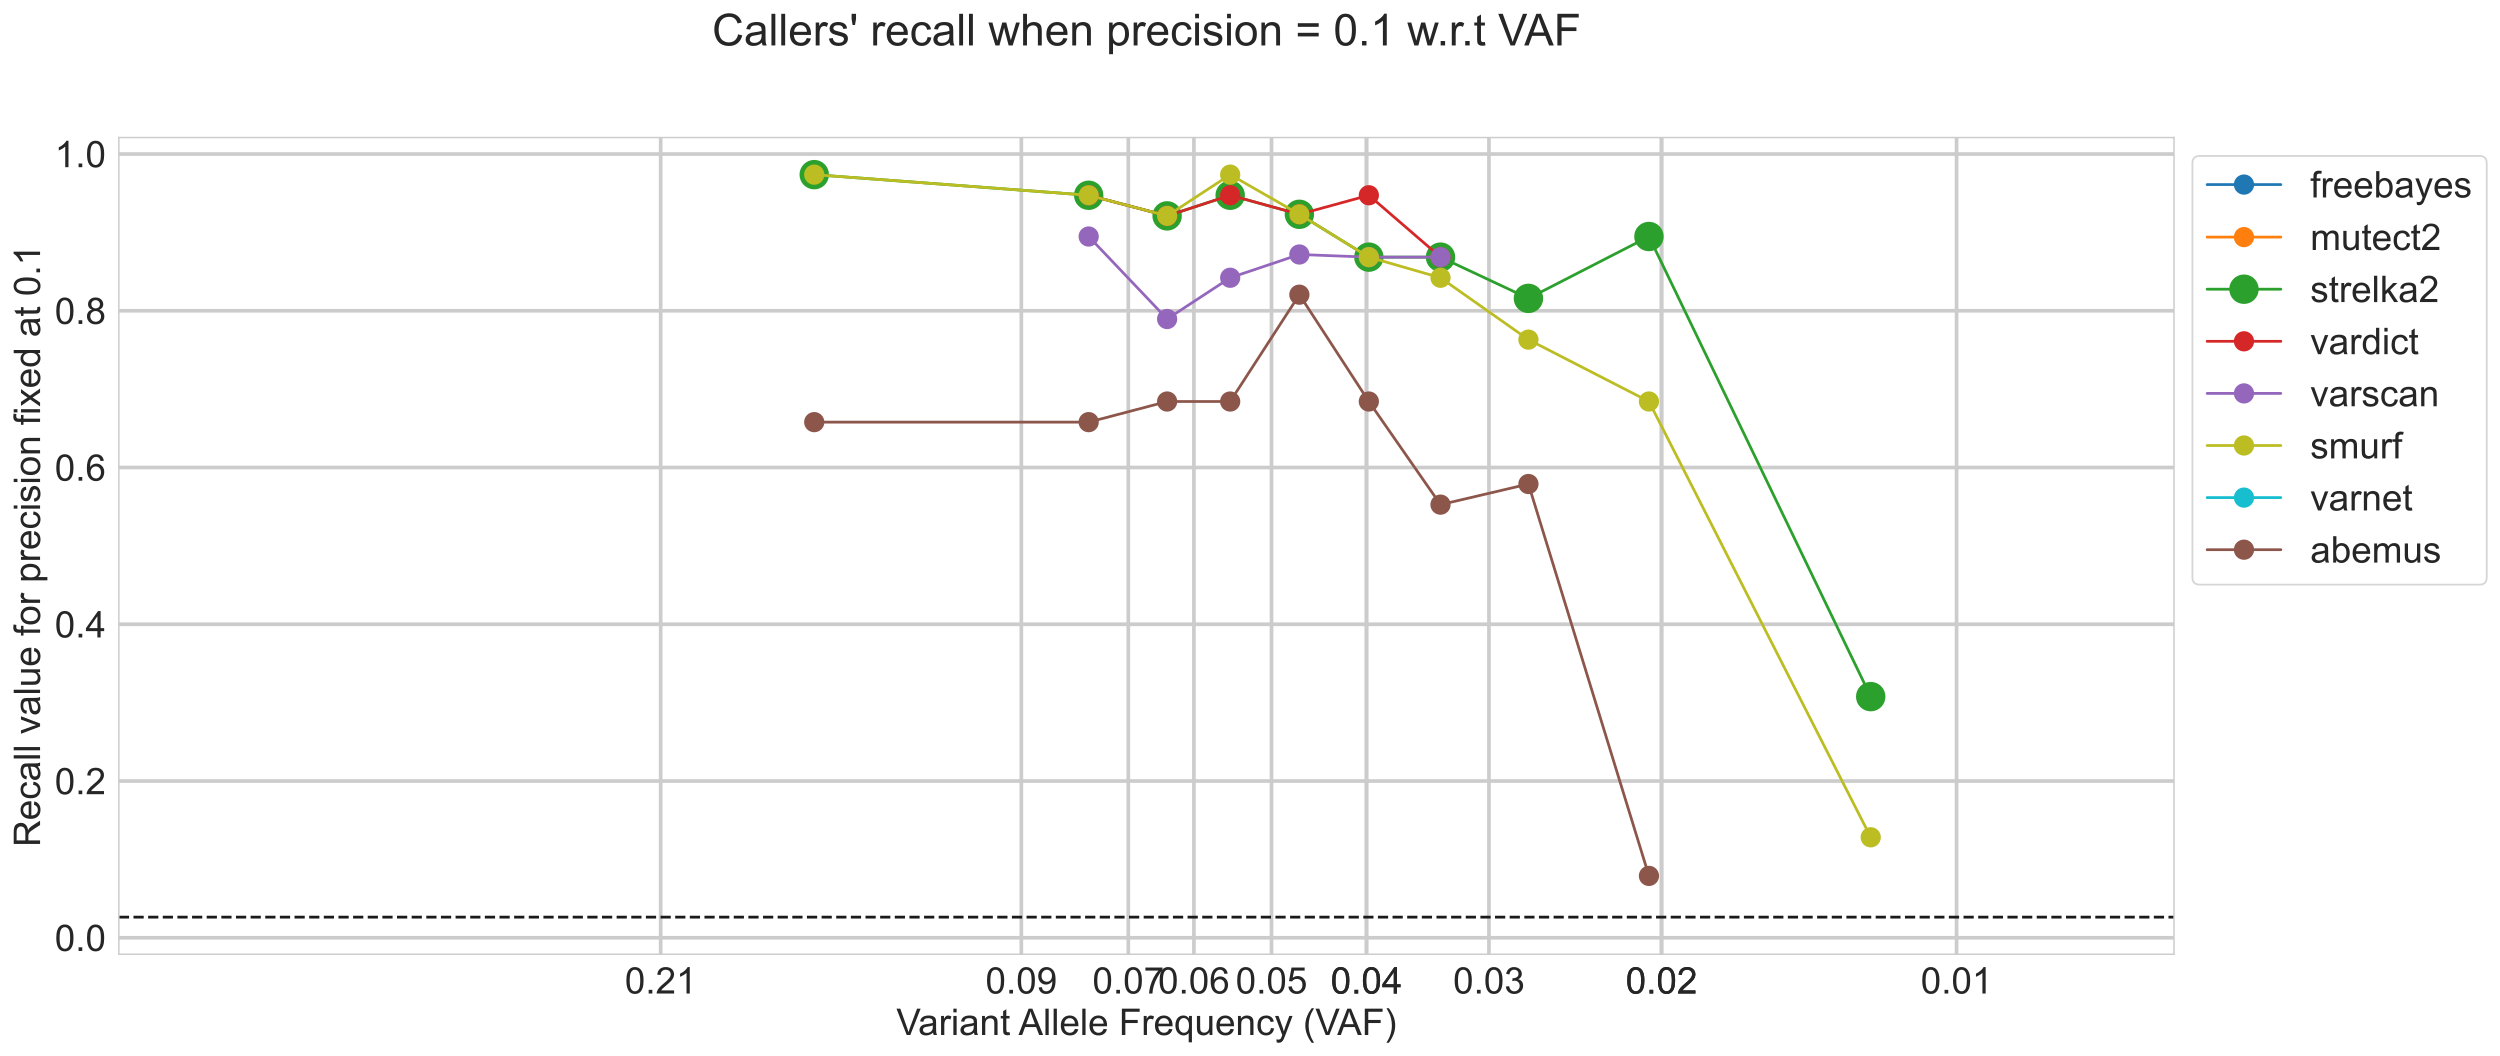 <?xml version="1.0" encoding="utf-8" standalone="no"?>
<!DOCTYPE svg PUBLIC "-//W3C//DTD SVG 1.1//EN"
  "http://www.w3.org/Graphics/SVG/1.1/DTD/svg11.dtd">
<!-- Created with matplotlib (https://matplotlib.org/) -->
<svg height="573.451pt" version="1.1" viewBox="0 0 1357.559 573.451" width="1357.559pt" xmlns="http://www.w3.org/2000/svg" xmlns:xlink="http://www.w3.org/1999/xlink">
 <defs>
  <style type="text/css">*{stroke-linecap:butt;stroke-linejoin:round;}</style>
 </defs>
 <g id="figure_1">
  <g id="patch_1">
   <path d="M 0 573.451 
L 1357.559 573.451 
L 1357.559 0 
L 0 0 
z
" style="fill:#ffffff;"/>
  </g>
  <g id="axes_1">
   <g id="patch_2">
    <path d="M 64.534 518.191 
L 1180.534 518.191 
L 1180.534 74.671 
L 64.534 74.671 
z
" style="fill:#ffffff;"/>
   </g>
   <g id="matplotlib.axis_1">
    <g id="xtick_1">
     <g id="line2d_1">
      <path clip-path="url(#p070c6af34c)" d="M 1062.464 518.191 
L 1062.464 74.671 
" style="fill:none;stroke:#cccccc;stroke-linecap:round;stroke-width:2;"/>
     </g>
     <g id="text_1">
      <!-- 0.01 -->
      <g style="fill:#262626;" transform="translate(1043.003 539.507)scale(0.2 -0.2)">
       <defs>
        <path d="M 4.156 35.297 
Q 4.156 48 6.766 55.734 
Q 9.375 63.484 14.516 67.672 
Q 19.672 71.875 27.484 71.875 
Q 33.25 71.875 37.594 69.547 
Q 41.938 67.234 44.766 62.859 
Q 47.609 58.5 49.219 52.219 
Q 50.828 45.953 50.828 35.297 
Q 50.828 22.703 48.234 14.969 
Q 45.656 7.234 40.5 3 
Q 35.359 -1.219 27.484 -1.219 
Q 17.141 -1.219 11.234 6.203 
Q 4.156 15.141 4.156 35.297 
z
M 13.188 35.297 
Q 13.188 17.672 17.312 11.828 
Q 21.438 6 27.484 6 
Q 33.547 6 37.672 11.859 
Q 41.797 17.719 41.797 35.297 
Q 41.797 52.984 37.672 58.781 
Q 33.547 64.594 27.391 64.594 
Q 21.344 64.594 17.719 59.469 
Q 13.188 52.938 13.188 35.297 
z
" id="ArialMT-48"/>
        <path d="M 9.078 0 
L 9.078 10.016 
L 19.094 10.016 
L 19.094 0 
z
" id="ArialMT-46"/>
        <path d="M 37.25 0 
L 28.469 0 
L 28.469 56 
Q 25.297 52.984 20.141 49.953 
Q 14.984 46.922 10.891 45.406 
L 10.891 53.906 
Q 18.266 57.375 23.781 62.297 
Q 29.297 67.234 31.594 71.875 
L 37.25 71.875 
z
" id="ArialMT-49"/>
       </defs>
       <use xlink:href="#ArialMT-48"/>
       <use x="55.615" xlink:href="#ArialMT-46"/>
       <use x="83.398" xlink:href="#ArialMT-48"/>
       <use x="139.014" xlink:href="#ArialMT-49"/>
      </g>
     </g>
    </g>
    <g id="xtick_2">
     <g id="line2d_2">
      <path clip-path="url(#p070c6af34c)" d="M 902.252 518.191 
L 902.252 74.671 
" style="fill:none;stroke:#cccccc;stroke-linecap:round;stroke-width:2;"/>
     </g>
     <g id="text_2">
      <!-- 0.02 -->
      <g style="fill:#262626;" transform="translate(882.791 539.507)scale(0.2 -0.2)">
       <defs>
        <path d="M 50.344 8.453 
L 50.344 0 
L 3.031 0 
Q 2.938 3.172 4.047 6.109 
Q 5.859 10.938 9.828 15.625 
Q 13.812 20.312 21.344 26.469 
Q 33.016 36.031 37.109 41.625 
Q 41.219 47.219 41.219 52.203 
Q 41.219 57.422 37.469 61 
Q 33.734 64.594 27.734 64.594 
Q 21.391 64.594 17.578 60.781 
Q 13.766 56.984 13.719 50.25 
L 4.688 51.172 
Q 5.609 61.281 11.656 66.578 
Q 17.719 71.875 27.938 71.875 
Q 38.234 71.875 44.234 66.156 
Q 50.25 60.453 50.25 52 
Q 50.25 47.703 48.484 43.547 
Q 46.734 39.406 42.656 34.812 
Q 38.578 30.219 29.109 22.219 
Q 21.188 15.578 18.938 13.203 
Q 16.703 10.844 15.234 8.453 
z
" id="ArialMT-50"/>
       </defs>
       <use xlink:href="#ArialMT-48"/>
       <use x="55.615" xlink:href="#ArialMT-46"/>
       <use x="83.398" xlink:href="#ArialMT-48"/>
       <use x="139.014" xlink:href="#ArialMT-50"/>
      </g>
     </g>
    </g>
    <g id="xtick_3">
     <g id="line2d_3">
      <path clip-path="url(#p070c6af34c)" d="M 902.252 518.191 
L 902.252 74.671 
" style="fill:none;stroke:#cccccc;stroke-linecap:round;stroke-width:2;"/>
     </g>
     <g id="text_3">
      <!-- 0.02 -->
      <g style="fill:#262626;" transform="translate(882.791 539.507)scale(0.2 -0.2)">
       <use xlink:href="#ArialMT-48"/>
       <use x="55.615" xlink:href="#ArialMT-46"/>
       <use x="83.398" xlink:href="#ArialMT-48"/>
       <use x="139.014" xlink:href="#ArialMT-50"/>
      </g>
     </g>
    </g>
    <g id="xtick_4">
     <g id="line2d_4">
      <path clip-path="url(#p070c6af34c)" d="M 808.534 518.191 
L 808.534 74.671 
" style="fill:none;stroke:#cccccc;stroke-linecap:round;stroke-width:2;"/>
     </g>
     <g id="text_4">
      <!-- 0.03 -->
      <g style="fill:#262626;" transform="translate(789.073 539.507)scale(0.2 -0.2)">
       <defs>
        <path d="M 4.203 18.891 
L 12.984 20.062 
Q 14.5 12.594 18.141 9.297 
Q 21.781 6 27 6 
Q 33.203 6 37.469 10.297 
Q 41.75 14.594 41.75 20.953 
Q 41.75 27 37.797 30.922 
Q 33.844 34.859 27.734 34.859 
Q 25.25 34.859 21.531 33.891 
L 22.516 41.609 
Q 23.391 41.5 23.922 41.5 
Q 29.547 41.5 34.031 44.422 
Q 38.531 47.359 38.531 53.469 
Q 38.531 58.297 35.25 61.469 
Q 31.984 64.656 26.812 64.656 
Q 21.688 64.656 18.266 61.422 
Q 14.844 58.203 13.875 51.766 
L 5.078 53.328 
Q 6.688 62.156 12.391 67.016 
Q 18.109 71.875 26.609 71.875 
Q 32.469 71.875 37.391 69.359 
Q 42.328 66.844 44.938 62.5 
Q 47.562 58.156 47.562 53.266 
Q 47.562 48.641 45.062 44.828 
Q 42.578 41.016 37.703 38.766 
Q 44.047 37.312 47.562 32.688 
Q 51.078 28.078 51.078 21.141 
Q 51.078 11.766 44.234 5.25 
Q 37.406 -1.266 26.953 -1.266 
Q 17.531 -1.266 11.297 4.344 
Q 5.078 9.969 4.203 18.891 
z
" id="ArialMT-51"/>
       </defs>
       <use xlink:href="#ArialMT-48"/>
       <use x="55.615" xlink:href="#ArialMT-46"/>
       <use x="83.398" xlink:href="#ArialMT-48"/>
       <use x="139.014" xlink:href="#ArialMT-51"/>
      </g>
     </g>
    </g>
    <g id="xtick_5">
     <g id="line2d_5">
      <path clip-path="url(#p070c6af34c)" d="M 742.041 518.191 
L 742.041 74.671 
" style="fill:none;stroke:#cccccc;stroke-linecap:round;stroke-width:2;"/>
     </g>
     <g id="text_5">
      <!-- 0.04 -->
      <g style="fill:#262626;" transform="translate(722.58 539.507)scale(0.2 -0.2)">
       <defs>
        <path d="M 32.328 0 
L 32.328 17.141 
L 1.266 17.141 
L 1.266 25.203 
L 33.938 71.578 
L 41.109 71.578 
L 41.109 25.203 
L 50.781 25.203 
L 50.781 17.141 
L 41.109 17.141 
L 41.109 0 
z
M 32.328 25.203 
L 32.328 57.469 
L 9.906 25.203 
z
" id="ArialMT-52"/>
       </defs>
       <use xlink:href="#ArialMT-48"/>
       <use x="55.615" xlink:href="#ArialMT-46"/>
       <use x="83.398" xlink:href="#ArialMT-48"/>
       <use x="139.014" xlink:href="#ArialMT-52"/>
      </g>
     </g>
    </g>
    <g id="xtick_6">
     <g id="line2d_6">
      <path clip-path="url(#p070c6af34c)" d="M 742.041 518.191 
L 742.041 74.671 
" style="fill:none;stroke:#cccccc;stroke-linecap:round;stroke-width:2;"/>
     </g>
     <g id="text_6">
      <!-- 0.04 -->
      <g style="fill:#262626;" transform="translate(722.58 539.507)scale(0.2 -0.2)">
       <use xlink:href="#ArialMT-48"/>
       <use x="55.615" xlink:href="#ArialMT-46"/>
       <use x="83.398" xlink:href="#ArialMT-48"/>
       <use x="139.014" xlink:href="#ArialMT-52"/>
      </g>
     </g>
    </g>
    <g id="xtick_7">
     <g id="line2d_7">
      <path clip-path="url(#p070c6af34c)" d="M 690.464 518.191 
L 690.464 74.671 
" style="fill:none;stroke:#cccccc;stroke-linecap:round;stroke-width:2;"/>
     </g>
     <g id="text_7">
      <!-- 0.05 -->
      <g style="fill:#262626;" transform="translate(671.003 539.507)scale(0.2 -0.2)">
       <defs>
        <path d="M 4.156 18.75 
L 13.375 19.531 
Q 14.406 12.797 18.141 9.391 
Q 21.875 6 27.156 6 
Q 33.5 6 37.891 10.781 
Q 42.281 15.578 42.281 23.484 
Q 42.281 31 38.062 35.344 
Q 33.844 39.703 27 39.703 
Q 22.75 39.703 19.328 37.766 
Q 15.922 35.844 13.969 32.766 
L 5.719 33.844 
L 12.641 70.609 
L 48.25 70.609 
L 48.25 62.203 
L 19.672 62.203 
L 15.828 42.969 
Q 22.266 47.469 29.344 47.469 
Q 38.719 47.469 45.156 40.969 
Q 51.609 34.469 51.609 24.266 
Q 51.609 14.547 45.953 7.469 
Q 39.062 -1.219 27.156 -1.219 
Q 17.391 -1.219 11.203 4.25 
Q 5.031 9.719 4.156 18.75 
z
" id="ArialMT-53"/>
       </defs>
       <use xlink:href="#ArialMT-48"/>
       <use x="55.615" xlink:href="#ArialMT-46"/>
       <use x="83.398" xlink:href="#ArialMT-48"/>
       <use x="139.014" xlink:href="#ArialMT-53"/>
      </g>
     </g>
    </g>
    <g id="xtick_8">
     <g id="line2d_8">
      <path clip-path="url(#p070c6af34c)" d="M 648.323 518.191 
L 648.323 74.671 
" style="fill:none;stroke:#cccccc;stroke-linecap:round;stroke-width:2;"/>
     </g>
     <g id="text_8">
      <!-- 0.06 -->
      <g style="fill:#262626;" transform="translate(628.862 539.507)scale(0.2 -0.2)">
       <defs>
        <path d="M 49.75 54.047 
L 41.016 53.375 
Q 39.844 58.547 37.703 60.891 
Q 34.125 64.656 28.906 64.656 
Q 24.703 64.656 21.531 62.312 
Q 17.391 59.281 14.984 53.469 
Q 12.594 47.656 12.5 36.922 
Q 15.672 41.75 20.266 44.094 
Q 24.859 46.438 29.891 46.438 
Q 38.672 46.438 44.844 39.969 
Q 51.031 33.5 51.031 23.25 
Q 51.031 16.5 48.125 10.719 
Q 45.219 4.938 40.141 1.859 
Q 35.062 -1.219 28.609 -1.219 
Q 17.625 -1.219 10.688 6.859 
Q 3.766 14.938 3.766 33.5 
Q 3.766 54.25 11.422 63.672 
Q 18.109 71.875 29.438 71.875 
Q 37.891 71.875 43.281 67.141 
Q 48.688 62.406 49.75 54.047 
z
M 13.875 23.188 
Q 13.875 18.656 15.797 14.5 
Q 17.719 10.359 21.188 8.172 
Q 24.656 6 28.469 6 
Q 34.031 6 38.031 10.484 
Q 42.047 14.984 42.047 22.703 
Q 42.047 30.125 38.078 34.391 
Q 34.125 38.672 28.125 38.672 
Q 22.172 38.672 18.016 34.391 
Q 13.875 30.125 13.875 23.188 
z
" id="ArialMT-54"/>
       </defs>
       <use xlink:href="#ArialMT-48"/>
       <use x="55.615" xlink:href="#ArialMT-46"/>
       <use x="83.398" xlink:href="#ArialMT-48"/>
       <use x="139.014" xlink:href="#ArialMT-54"/>
      </g>
     </g>
    </g>
    <g id="xtick_9">
     <g id="line2d_9">
      <path clip-path="url(#p070c6af34c)" d="M 612.693 518.191 
L 612.693 74.671 
" style="fill:none;stroke:#cccccc;stroke-linecap:round;stroke-width:2;"/>
     </g>
     <g id="text_9">
      <!-- 0.07 -->
      <g style="fill:#262626;" transform="translate(593.232 539.507)scale(0.2 -0.2)">
       <defs>
        <path d="M 4.734 62.203 
L 4.734 70.656 
L 51.078 70.656 
L 51.078 63.812 
Q 44.234 56.547 37.516 44.484 
Q 30.812 32.422 27.156 19.672 
Q 24.516 10.688 23.781 0 
L 14.75 0 
Q 14.891 8.453 18.062 20.406 
Q 21.234 32.375 27.172 43.484 
Q 33.109 54.594 39.797 62.203 
z
" id="ArialMT-55"/>
       </defs>
       <use xlink:href="#ArialMT-48"/>
       <use x="55.615" xlink:href="#ArialMT-46"/>
       <use x="83.398" xlink:href="#ArialMT-48"/>
       <use x="139.014" xlink:href="#ArialMT-55"/>
      </g>
     </g>
    </g>
    <g id="xtick_10">
     <g id="line2d_10">
      <path clip-path="url(#p070c6af34c)" d="M 554.605 518.191 
L 554.605 74.671 
" style="fill:none;stroke:#cccccc;stroke-linecap:round;stroke-width:2;"/>
     </g>
     <g id="text_10">
      <!-- 0.09 -->
      <g style="fill:#262626;" transform="translate(535.144 539.507)scale(0.2 -0.2)">
       <defs>
        <path d="M 5.469 16.547 
L 13.922 17.328 
Q 14.984 11.375 18.016 8.688 
Q 21.047 6 25.781 6 
Q 29.828 6 32.875 7.859 
Q 35.938 9.719 37.891 12.812 
Q 39.844 15.922 41.156 21.188 
Q 42.484 26.469 42.484 31.938 
Q 42.484 32.516 42.438 33.688 
Q 39.797 29.5 35.234 26.875 
Q 30.672 24.266 25.344 24.266 
Q 16.453 24.266 10.297 30.703 
Q 4.156 37.156 4.156 47.703 
Q 4.156 58.594 10.578 65.234 
Q 17 71.875 26.656 71.875 
Q 33.641 71.875 39.422 68.109 
Q 45.219 64.359 48.219 57.391 
Q 51.219 50.438 51.219 37.25 
Q 51.219 23.531 48.234 15.406 
Q 45.266 7.281 39.375 3.031 
Q 33.5 -1.219 25.594 -1.219 
Q 17.188 -1.219 11.859 3.438 
Q 6.547 8.109 5.469 16.547 
z
M 41.453 48.141 
Q 41.453 55.719 37.422 60.156 
Q 33.406 64.594 27.734 64.594 
Q 21.875 64.594 17.531 59.812 
Q 13.188 55.031 13.188 47.406 
Q 13.188 40.578 17.312 36.297 
Q 21.438 32.031 27.484 32.031 
Q 33.594 32.031 37.516 36.297 
Q 41.453 40.578 41.453 48.141 
z
" id="ArialMT-57"/>
       </defs>
       <use xlink:href="#ArialMT-48"/>
       <use x="55.615" xlink:href="#ArialMT-46"/>
       <use x="83.398" xlink:href="#ArialMT-48"/>
       <use x="139.014" xlink:href="#ArialMT-57"/>
      </g>
     </g>
    </g>
    <g id="xtick_11">
     <g id="line2d_11">
      <path clip-path="url(#p070c6af34c)" d="M 358.763 518.191 
L 358.763 74.671 
" style="fill:none;stroke:#cccccc;stroke-linecap:round;stroke-width:2;"/>
     </g>
     <g id="text_11">
      <!-- 0.21 -->
      <g style="fill:#262626;" transform="translate(339.302 539.507)scale(0.2 -0.2)">
       <use xlink:href="#ArialMT-48"/>
       <use x="55.615" xlink:href="#ArialMT-46"/>
       <use x="83.398" xlink:href="#ArialMT-50"/>
       <use x="139.014" xlink:href="#ArialMT-49"/>
      </g>
     </g>
    </g>
    <g id="xtick_12"/>
    <g id="xtick_13"/>
    <g id="xtick_14"/>
    <g id="xtick_15"/>
    <g id="xtick_16"/>
    <g id="xtick_17"/>
    <g id="xtick_18"/>
    <g id="xtick_19"/>
    <g id="xtick_20"/>
    <g id="xtick_21"/>
    <g id="xtick_22"/>
    <g id="text_12">
     <!-- Variant Allele Frequency (VAF) -->
     <g style="fill:#262626;" transform="translate(486.734 562.041)scale(0.2 -0.2)">
      <defs>
       <path d="M 28.172 0 
L 0.438 71.578 
L 10.688 71.578 
L 29.297 19.578 
Q 31.547 13.328 33.062 7.859 
Q 34.719 13.719 36.922 19.578 
L 56.25 71.578 
L 65.922 71.578 
L 37.891 0 
z
" id="ArialMT-86"/>
       <path d="M 40.438 6.391 
Q 35.547 2.25 31.031 0.531 
Q 26.516 -1.172 21.344 -1.172 
Q 12.797 -1.172 8.203 3 
Q 3.609 7.172 3.609 13.672 
Q 3.609 17.484 5.344 20.625 
Q 7.078 23.781 9.891 25.688 
Q 12.703 27.594 16.219 28.562 
Q 18.797 29.25 24.031 29.891 
Q 34.672 31.156 39.703 32.906 
Q 39.75 34.719 39.75 35.203 
Q 39.75 40.578 37.25 42.781 
Q 33.891 45.75 27.25 45.75 
Q 21.047 45.75 18.094 43.578 
Q 15.141 41.406 13.719 35.891 
L 5.125 37.062 
Q 6.297 42.578 8.984 45.969 
Q 11.672 49.359 16.75 51.188 
Q 21.828 53.031 28.516 53.031 
Q 35.156 53.031 39.297 51.469 
Q 43.453 49.906 45.406 47.531 
Q 47.359 45.172 48.141 41.547 
Q 48.578 39.312 48.578 33.453 
L 48.578 21.734 
Q 48.578 9.469 49.141 6.219 
Q 49.703 2.984 51.375 0 
L 42.188 0 
Q 40.828 2.734 40.438 6.391 
z
M 39.703 26.031 
Q 34.906 24.078 25.344 22.703 
Q 19.922 21.922 17.672 20.938 
Q 15.438 19.969 14.203 18.094 
Q 12.984 16.219 12.984 13.922 
Q 12.984 10.406 15.641 8.062 
Q 18.312 5.719 23.438 5.719 
Q 28.516 5.719 32.469 7.938 
Q 36.422 10.156 38.281 14.016 
Q 39.703 17 39.703 22.797 
z
" id="ArialMT-97"/>
       <path d="M 6.5 0 
L 6.5 51.859 
L 14.406 51.859 
L 14.406 44 
Q 17.438 49.516 20 51.266 
Q 22.562 53.031 25.641 53.031 
Q 30.078 53.031 34.672 50.203 
L 31.641 42.047 
Q 28.422 43.953 25.203 43.953 
Q 22.312 43.953 20.016 42.219 
Q 17.719 40.484 16.75 37.406 
Q 15.281 32.719 15.281 27.156 
L 15.281 0 
z
" id="ArialMT-114"/>
       <path d="M 6.641 61.469 
L 6.641 71.578 
L 15.438 71.578 
L 15.438 61.469 
z
M 6.641 0 
L 6.641 51.859 
L 15.438 51.859 
L 15.438 0 
z
" id="ArialMT-105"/>
       <path d="M 6.594 0 
L 6.594 51.859 
L 14.5 51.859 
L 14.5 44.484 
Q 20.219 53.031 31 53.031 
Q 35.688 53.031 39.625 51.344 
Q 43.562 49.656 45.516 46.922 
Q 47.469 44.188 48.25 40.438 
Q 48.734 37.984 48.734 31.891 
L 48.734 0 
L 39.938 0 
L 39.938 31.547 
Q 39.938 36.922 38.906 39.578 
Q 37.891 42.234 35.281 43.812 
Q 32.672 45.406 29.156 45.406 
Q 23.531 45.406 19.453 41.844 
Q 15.375 38.281 15.375 28.328 
L 15.375 0 
z
" id="ArialMT-110"/>
       <path d="M 25.781 7.859 
L 27.047 0.094 
Q 23.344 -0.688 20.406 -0.688 
Q 15.625 -0.688 12.984 0.828 
Q 10.359 2.344 9.281 4.812 
Q 8.203 7.281 8.203 15.188 
L 8.203 45.016 
L 1.766 45.016 
L 1.766 51.859 
L 8.203 51.859 
L 8.203 64.703 
L 16.938 69.969 
L 16.938 51.859 
L 25.781 51.859 
L 25.781 45.016 
L 16.938 45.016 
L 16.938 14.703 
Q 16.938 10.938 17.406 9.859 
Q 17.875 8.797 18.922 8.156 
Q 19.969 7.516 21.922 7.516 
Q 23.391 7.516 25.781 7.859 
z
" id="ArialMT-116"/>
       <path id="ArialMT-32"/>
       <path d="M -0.141 0 
L 27.344 71.578 
L 37.547 71.578 
L 66.844 0 
L 56.062 0 
L 47.703 21.688 
L 17.781 21.688 
L 9.906 0 
z
M 20.516 29.391 
L 44.781 29.391 
L 37.312 49.219 
Q 33.891 58.25 32.234 64.062 
Q 30.859 57.172 28.375 50.391 
z
" id="ArialMT-65"/>
       <path d="M 6.391 0 
L 6.391 71.578 
L 15.188 71.578 
L 15.188 0 
z
" id="ArialMT-108"/>
       <path d="M 42.094 16.703 
L 51.172 15.578 
Q 49.031 7.625 43.219 3.219 
Q 37.406 -1.172 28.375 -1.172 
Q 17 -1.172 10.328 5.828 
Q 3.656 12.844 3.656 25.484 
Q 3.656 38.578 10.391 45.797 
Q 17.141 53.031 27.875 53.031 
Q 38.281 53.031 44.875 45.953 
Q 51.469 38.875 51.469 26.031 
Q 51.469 25.25 51.422 23.688 
L 12.75 23.688 
Q 13.234 15.141 17.578 10.594 
Q 21.922 6.062 28.422 6.062 
Q 33.25 6.062 36.672 8.594 
Q 40.094 11.141 42.094 16.703 
z
M 13.234 30.906 
L 42.188 30.906 
Q 41.609 37.453 38.875 40.719 
Q 34.672 45.797 27.984 45.797 
Q 21.922 45.797 17.797 41.75 
Q 13.672 37.703 13.234 30.906 
z
" id="ArialMT-101"/>
       <path d="M 8.203 0 
L 8.203 71.578 
L 56.5 71.578 
L 56.5 63.141 
L 17.672 63.141 
L 17.672 40.969 
L 51.266 40.969 
L 51.266 32.516 
L 17.672 32.516 
L 17.672 0 
z
" id="ArialMT-70"/>
       <path d="M 39.656 -19.875 
L 39.656 5.516 
Q 37.594 2.641 33.906 0.734 
Q 30.219 -1.172 26.078 -1.172 
Q 16.844 -1.172 10.172 6.203 
Q 3.516 13.578 3.516 26.422 
Q 3.516 34.234 6.219 40.422 
Q 8.938 46.625 14.078 49.828 
Q 19.234 53.031 25.391 53.031 
Q 35.016 53.031 40.531 44.922 
L 40.531 51.859 
L 48.438 51.859 
L 48.438 -19.875 
z
M 12.547 26.078 
Q 12.547 16.062 16.75 11.062 
Q 20.953 6.062 26.812 6.062 
Q 32.422 6.062 36.469 10.812 
Q 40.531 15.578 40.531 25.297 
Q 40.531 35.641 36.25 40.859 
Q 31.984 46.094 26.219 46.094 
Q 20.516 46.094 16.531 41.234 
Q 12.547 36.375 12.547 26.078 
z
" id="ArialMT-113"/>
       <path d="M 40.578 0 
L 40.578 7.625 
Q 34.516 -1.172 24.125 -1.172 
Q 19.531 -1.172 15.547 0.578 
Q 11.578 2.344 9.641 5 
Q 7.719 7.672 6.938 11.531 
Q 6.391 14.109 6.391 19.734 
L 6.391 51.859 
L 15.188 51.859 
L 15.188 23.094 
Q 15.188 16.219 15.719 13.812 
Q 16.547 10.359 19.234 8.375 
Q 21.922 6.391 25.875 6.391 
Q 29.828 6.391 33.297 8.422 
Q 36.766 10.453 38.203 13.938 
Q 39.656 17.438 39.656 24.078 
L 39.656 51.859 
L 48.438 51.859 
L 48.438 0 
z
" id="ArialMT-117"/>
       <path d="M 40.438 19 
L 49.078 17.875 
Q 47.656 8.938 41.812 3.875 
Q 35.984 -1.172 27.484 -1.172 
Q 16.844 -1.172 10.375 5.781 
Q 3.906 12.75 3.906 25.734 
Q 3.906 34.125 6.688 40.422 
Q 9.469 46.734 15.156 49.875 
Q 20.844 53.031 27.547 53.031 
Q 35.984 53.031 41.359 48.75 
Q 46.734 44.484 48.25 36.625 
L 39.703 35.297 
Q 38.484 40.531 35.375 43.156 
Q 32.281 45.797 27.875 45.797 
Q 21.234 45.797 17.078 41.031 
Q 12.938 36.281 12.938 25.984 
Q 12.938 15.531 16.938 10.797 
Q 20.953 6.062 27.391 6.062 
Q 32.562 6.062 36.031 9.234 
Q 39.5 12.406 40.438 19 
z
" id="ArialMT-99"/>
       <path d="M 6.203 -19.969 
L 5.219 -11.719 
Q 8.109 -12.5 10.25 -12.5 
Q 13.188 -12.5 14.938 -11.516 
Q 16.703 -10.547 17.828 -8.797 
Q 18.656 -7.469 20.516 -2.25 
Q 20.75 -1.516 21.297 -0.094 
L 1.609 51.859 
L 11.078 51.859 
L 21.875 21.828 
Q 23.969 16.109 25.641 9.812 
Q 27.156 15.875 29.25 21.625 
L 40.328 51.859 
L 49.125 51.859 
L 29.391 -0.875 
Q 26.219 -9.422 24.469 -12.641 
Q 22.125 -17 19.094 -19.016 
Q 16.062 -21.047 11.859 -21.047 
Q 9.328 -21.047 6.203 -19.969 
z
" id="ArialMT-121"/>
       <path d="M 23.391 -21.047 
Q 16.109 -11.859 11.078 0.438 
Q 6.062 12.75 6.062 25.922 
Q 6.062 37.547 9.812 48.188 
Q 14.203 60.547 23.391 72.797 
L 29.688 72.797 
Q 23.781 62.641 21.875 58.297 
Q 18.891 51.562 17.188 44.234 
Q 15.094 35.109 15.094 25.875 
Q 15.094 2.391 29.688 -21.047 
z
" id="ArialMT-40"/>
       <path d="M 12.359 -21.047 
L 6.062 -21.047 
Q 20.656 2.391 20.656 25.875 
Q 20.656 35.062 18.562 44.094 
Q 16.891 51.422 13.922 58.156 
Q 12.016 62.547 6.062 72.797 
L 12.359 72.797 
Q 21.531 60.547 25.922 48.188 
Q 29.688 37.547 29.688 25.922 
Q 29.688 12.75 24.625 0.438 
Q 19.578 -11.859 12.359 -21.047 
z
" id="ArialMT-41"/>
      </defs>
      <use xlink:href="#ArialMT-86"/>
      <use x="59.324" xlink:href="#ArialMT-97"/>
      <use x="114.939" xlink:href="#ArialMT-114"/>
      <use x="148.24" xlink:href="#ArialMT-105"/>
      <use x="170.457" xlink:href="#ArialMT-97"/>
      <use x="226.072" xlink:href="#ArialMT-110"/>
      <use x="281.688" xlink:href="#ArialMT-116"/>
      <use x="309.471" xlink:href="#ArialMT-32"/>
      <use x="331.754" xlink:href="#ArialMT-65"/>
      <use x="398.453" xlink:href="#ArialMT-108"/>
      <use x="420.67" xlink:href="#ArialMT-108"/>
      <use x="442.887" xlink:href="#ArialMT-101"/>
      <use x="498.502" xlink:href="#ArialMT-108"/>
      <use x="520.719" xlink:href="#ArialMT-101"/>
      <use x="576.334" xlink:href="#ArialMT-32"/>
      <use x="604.117" xlink:href="#ArialMT-70"/>
      <use x="665.201" xlink:href="#ArialMT-114"/>
      <use x="698.502" xlink:href="#ArialMT-101"/>
      <use x="754.117" xlink:href="#ArialMT-113"/>
      <use x="809.732" xlink:href="#ArialMT-117"/>
      <use x="865.348" xlink:href="#ArialMT-101"/>
      <use x="920.963" xlink:href="#ArialMT-110"/>
      <use x="976.578" xlink:href="#ArialMT-99"/>
      <use x="1026.578" xlink:href="#ArialMT-121"/>
      <use x="1076.578" xlink:href="#ArialMT-32"/>
      <use x="1104.361" xlink:href="#ArialMT-40"/>
      <use x="1137.662" xlink:href="#ArialMT-86"/>
      <use x="1196.986" xlink:href="#ArialMT-65"/>
      <use x="1263.686" xlink:href="#ArialMT-70"/>
      <use x="1324.77" xlink:href="#ArialMT-41"/>
     </g>
    </g>
   </g>
   <g id="matplotlib.axis_2">
    <g id="ytick_1">
     <g id="line2d_12">
      <path clip-path="url(#p070c6af34c)" d="M 64.534 509.231 
L 1180.534 509.231 
" style="fill:none;stroke:#cccccc;stroke-linecap:round;stroke-width:2;"/>
     </g>
     <g id="text_13">
      <!-- 0.0 -->
      <g style="fill:#262626;" transform="translate(29.734 516.389)scale(0.2 -0.2)">
       <use xlink:href="#ArialMT-48"/>
       <use x="55.615" xlink:href="#ArialMT-46"/>
       <use x="83.398" xlink:href="#ArialMT-48"/>
      </g>
     </g>
    </g>
    <g id="ytick_2">
     <g id="line2d_13">
      <path clip-path="url(#p070c6af34c)" d="M 64.534 424.111 
L 1180.534 424.111 
" style="fill:none;stroke:#cccccc;stroke-linecap:round;stroke-width:2;"/>
     </g>
     <g id="text_14">
      <!-- 0.2 -->
      <g style="fill:#262626;" transform="translate(29.734 431.269)scale(0.2 -0.2)">
       <use xlink:href="#ArialMT-48"/>
       <use x="55.615" xlink:href="#ArialMT-46"/>
       <use x="83.398" xlink:href="#ArialMT-50"/>
      </g>
     </g>
    </g>
    <g id="ytick_3">
     <g id="line2d_14">
      <path clip-path="url(#p070c6af34c)" d="M 64.534 338.991 
L 1180.534 338.991 
" style="fill:none;stroke:#cccccc;stroke-linecap:round;stroke-width:2;"/>
     </g>
     <g id="text_15">
      <!-- 0.4 -->
      <g style="fill:#262626;" transform="translate(29.734 346.149)scale(0.2 -0.2)">
       <use xlink:href="#ArialMT-48"/>
       <use x="55.615" xlink:href="#ArialMT-46"/>
       <use x="83.398" xlink:href="#ArialMT-52"/>
      </g>
     </g>
    </g>
    <g id="ytick_4">
     <g id="line2d_15">
      <path clip-path="url(#p070c6af34c)" d="M 64.534 253.871 
L 1180.534 253.871 
" style="fill:none;stroke:#cccccc;stroke-linecap:round;stroke-width:2;"/>
     </g>
     <g id="text_16">
      <!-- 0.6 -->
      <g style="fill:#262626;" transform="translate(29.734 261.029)scale(0.2 -0.2)">
       <use xlink:href="#ArialMT-48"/>
       <use x="55.615" xlink:href="#ArialMT-46"/>
       <use x="83.398" xlink:href="#ArialMT-54"/>
      </g>
     </g>
    </g>
    <g id="ytick_5">
     <g id="line2d_16">
      <path clip-path="url(#p070c6af34c)" d="M 64.534 168.751 
L 1180.534 168.751 
" style="fill:none;stroke:#cccccc;stroke-linecap:round;stroke-width:2;"/>
     </g>
     <g id="text_17">
      <!-- 0.8 -->
      <g style="fill:#262626;" transform="translate(29.734 175.909)scale(0.2 -0.2)">
       <defs>
        <path d="M 17.672 38.812 
Q 12.203 40.828 9.562 44.531 
Q 6.938 48.25 6.938 53.422 
Q 6.938 61.234 12.547 66.547 
Q 18.172 71.875 27.484 71.875 
Q 36.859 71.875 42.578 66.422 
Q 48.297 60.984 48.297 53.172 
Q 48.297 48.188 45.672 44.5 
Q 43.062 40.828 37.75 38.812 
Q 44.344 36.672 47.781 31.875 
Q 51.219 27.094 51.219 20.453 
Q 51.219 11.281 44.719 5.031 
Q 38.234 -1.219 27.641 -1.219 
Q 17.047 -1.219 10.547 5.047 
Q 4.047 11.328 4.047 20.703 
Q 4.047 27.688 7.594 32.391 
Q 11.141 37.109 17.672 38.812 
z
M 15.922 53.719 
Q 15.922 48.641 19.188 45.406 
Q 22.469 42.188 27.688 42.188 
Q 32.766 42.188 36.016 45.375 
Q 39.266 48.578 39.266 53.219 
Q 39.266 58.062 35.906 61.359 
Q 32.562 64.656 27.594 64.656 
Q 22.562 64.656 19.234 61.422 
Q 15.922 58.203 15.922 53.719 
z
M 13.094 20.656 
Q 13.094 16.891 14.875 13.375 
Q 16.656 9.859 20.172 7.922 
Q 23.688 6 27.734 6 
Q 34.031 6 38.125 10.047 
Q 42.234 14.109 42.234 20.359 
Q 42.234 26.703 38.016 30.859 
Q 33.797 35.016 27.438 35.016 
Q 21.234 35.016 17.156 30.906 
Q 13.094 26.812 13.094 20.656 
z
" id="ArialMT-56"/>
       </defs>
       <use xlink:href="#ArialMT-48"/>
       <use x="55.615" xlink:href="#ArialMT-46"/>
       <use x="83.398" xlink:href="#ArialMT-56"/>
      </g>
     </g>
    </g>
    <g id="ytick_6">
     <g id="line2d_17">
      <path clip-path="url(#p070c6af34c)" d="M 64.534 83.631 
L 1180.534 83.631 
" style="fill:none;stroke:#cccccc;stroke-linecap:round;stroke-width:2;"/>
     </g>
     <g id="text_18">
      <!-- 1.0 -->
      <g style="fill:#262626;" transform="translate(29.734 90.789)scale(0.2 -0.2)">
       <use xlink:href="#ArialMT-49"/>
       <use x="55.615" xlink:href="#ArialMT-46"/>
       <use x="83.398" xlink:href="#ArialMT-48"/>
      </g>
     </g>
    </g>
    <g id="text_19">
     <!-- Recall value for precision fixed at 0.1 -->
     <g style="fill:#262626;" transform="translate(21.759 459.839)rotate(-90)scale(0.2 -0.2)">
      <defs>
       <path d="M 7.859 0 
L 7.859 71.578 
L 39.594 71.578 
Q 49.172 71.578 54.141 69.641 
Q 59.125 67.719 62.109 62.828 
Q 65.094 57.953 65.094 52.047 
Q 65.094 44.438 60.156 39.203 
Q 55.219 33.984 44.922 32.562 
Q 48.688 30.766 50.641 29 
Q 54.781 25.203 58.5 19.484 
L 70.953 0 
L 59.031 0 
L 49.562 14.891 
Q 45.406 21.344 42.719 24.75 
Q 40.047 28.172 37.922 29.531 
Q 35.797 30.906 33.594 31.453 
Q 31.984 31.781 28.328 31.781 
L 17.328 31.781 
L 17.328 0 
z
M 17.328 39.984 
L 37.703 39.984 
Q 44.188 39.984 47.844 41.328 
Q 51.516 42.672 53.422 45.625 
Q 55.328 48.578 55.328 52.047 
Q 55.328 57.125 51.641 60.391 
Q 47.953 63.672 39.984 63.672 
L 17.328 63.672 
z
" id="ArialMT-82"/>
       <path d="M 21 0 
L 1.266 51.859 
L 10.547 51.859 
L 21.688 20.797 
Q 23.484 15.766 25 10.359 
Q 26.172 14.453 28.266 20.219 
L 39.797 51.859 
L 48.828 51.859 
L 29.203 0 
z
" id="ArialMT-118"/>
       <path d="M 8.688 0 
L 8.688 45.016 
L 0.922 45.016 
L 0.922 51.859 
L 8.688 51.859 
L 8.688 57.375 
Q 8.688 62.594 9.625 65.141 
Q 10.891 68.562 14.078 70.672 
Q 17.281 72.797 23.047 72.797 
Q 26.766 72.797 31.25 71.922 
L 29.938 64.266 
Q 27.203 64.75 24.75 64.75 
Q 20.75 64.75 19.094 63.031 
Q 17.438 61.328 17.438 56.641 
L 17.438 51.859 
L 27.547 51.859 
L 27.547 45.016 
L 17.438 45.016 
L 17.438 0 
z
" id="ArialMT-102"/>
       <path d="M 3.328 25.922 
Q 3.328 40.328 11.328 47.266 
Q 18.016 53.031 27.641 53.031 
Q 38.328 53.031 45.109 46.016 
Q 51.906 39.016 51.906 26.656 
Q 51.906 16.656 48.906 10.906 
Q 45.906 5.172 40.156 2 
Q 34.422 -1.172 27.641 -1.172 
Q 16.75 -1.172 10.031 5.812 
Q 3.328 12.797 3.328 25.922 
z
M 12.359 25.922 
Q 12.359 15.969 16.703 11.016 
Q 21.047 6.062 27.641 6.062 
Q 34.188 6.062 38.531 11.031 
Q 42.875 16.016 42.875 26.219 
Q 42.875 35.844 38.5 40.797 
Q 34.125 45.75 27.641 45.75 
Q 21.047 45.75 16.703 40.812 
Q 12.359 35.891 12.359 25.922 
z
" id="ArialMT-111"/>
       <path d="M 6.594 -19.875 
L 6.594 51.859 
L 14.594 51.859 
L 14.594 45.125 
Q 17.438 49.078 21 51.047 
Q 24.562 53.031 29.641 53.031 
Q 36.281 53.031 41.359 49.609 
Q 46.438 46.188 49.016 39.953 
Q 51.609 33.734 51.609 26.312 
Q 51.609 18.359 48.75 11.984 
Q 45.906 5.609 40.453 2.219 
Q 35.016 -1.172 29 -1.172 
Q 24.609 -1.172 21.109 0.688 
Q 17.625 2.547 15.375 5.375 
L 15.375 -19.875 
z
M 14.547 25.641 
Q 14.547 15.625 18.594 10.844 
Q 22.656 6.062 28.422 6.062 
Q 34.281 6.062 38.453 11.016 
Q 42.625 15.969 42.625 26.375 
Q 42.625 36.281 38.547 41.203 
Q 34.469 46.141 28.812 46.141 
Q 23.188 46.141 18.859 40.891 
Q 14.547 35.641 14.547 25.641 
z
" id="ArialMT-112"/>
       <path d="M 3.078 15.484 
L 11.766 16.844 
Q 12.5 11.625 15.844 8.844 
Q 19.188 6.062 25.203 6.062 
Q 31.25 6.062 34.172 8.516 
Q 37.109 10.984 37.109 14.312 
Q 37.109 17.281 34.516 19 
Q 32.719 20.172 25.531 21.969 
Q 15.875 24.422 12.141 26.203 
Q 8.406 27.984 6.469 31.125 
Q 4.547 34.281 4.547 38.094 
Q 4.547 41.547 6.125 44.5 
Q 7.719 47.469 10.453 49.422 
Q 12.5 50.922 16.031 51.969 
Q 19.578 53.031 23.641 53.031 
Q 29.734 53.031 34.344 51.266 
Q 38.969 49.516 41.156 46.5 
Q 43.359 43.5 44.188 38.484 
L 35.594 37.312 
Q 35.016 41.312 32.203 43.547 
Q 29.391 45.797 24.266 45.797 
Q 18.219 45.797 15.625 43.797 
Q 13.031 41.797 13.031 39.109 
Q 13.031 37.406 14.109 36.031 
Q 15.188 34.625 17.484 33.688 
Q 18.797 33.203 25.25 31.453 
Q 34.578 28.953 38.25 27.359 
Q 41.938 25.781 44.031 22.75 
Q 46.141 19.734 46.141 15.234 
Q 46.141 10.844 43.578 6.953 
Q 41.016 3.078 36.172 0.953 
Q 31.344 -1.172 25.25 -1.172 
Q 15.141 -1.172 9.844 3.031 
Q 4.547 7.234 3.078 15.484 
z
" id="ArialMT-115"/>
       <path d="M 0.734 0 
L 19.672 26.953 
L 2.156 51.859 
L 13.141 51.859 
L 21.094 39.703 
Q 23.344 36.234 24.703 33.891 
Q 26.859 37.109 28.656 39.594 
L 37.406 51.859 
L 47.906 51.859 
L 29.984 27.438 
L 49.266 0 
L 38.484 0 
L 27.828 16.109 
L 25 20.453 
L 11.375 0 
z
" id="ArialMT-120"/>
       <path d="M 40.234 0 
L 40.234 6.547 
Q 35.297 -1.172 25.734 -1.172 
Q 19.531 -1.172 14.328 2.25 
Q 9.125 5.672 6.266 11.797 
Q 3.422 17.922 3.422 25.875 
Q 3.422 33.641 6 39.969 
Q 8.594 46.297 13.766 49.656 
Q 18.953 53.031 25.344 53.031 
Q 30.031 53.031 33.688 51.047 
Q 37.359 49.078 39.656 45.906 
L 39.656 71.578 
L 48.391 71.578 
L 48.391 0 
z
M 12.453 25.875 
Q 12.453 15.922 16.641 10.984 
Q 20.844 6.062 26.562 6.062 
Q 32.328 6.062 36.344 10.766 
Q 40.375 15.484 40.375 25.141 
Q 40.375 35.797 36.266 40.766 
Q 32.172 45.75 26.172 45.75 
Q 20.312 45.75 16.375 40.969 
Q 12.453 36.188 12.453 25.875 
z
" id="ArialMT-100"/>
      </defs>
      <use xlink:href="#ArialMT-82"/>
      <use x="72.217" xlink:href="#ArialMT-101"/>
      <use x="127.832" xlink:href="#ArialMT-99"/>
      <use x="177.832" xlink:href="#ArialMT-97"/>
      <use x="233.447" xlink:href="#ArialMT-108"/>
      <use x="255.664" xlink:href="#ArialMT-108"/>
      <use x="277.881" xlink:href="#ArialMT-32"/>
      <use x="305.664" xlink:href="#ArialMT-118"/>
      <use x="355.664" xlink:href="#ArialMT-97"/>
      <use x="411.279" xlink:href="#ArialMT-108"/>
      <use x="433.496" xlink:href="#ArialMT-117"/>
      <use x="489.111" xlink:href="#ArialMT-101"/>
      <use x="544.727" xlink:href="#ArialMT-32"/>
      <use x="572.51" xlink:href="#ArialMT-102"/>
      <use x="600.293" xlink:href="#ArialMT-111"/>
      <use x="655.908" xlink:href="#ArialMT-114"/>
      <use x="689.209" xlink:href="#ArialMT-32"/>
      <use x="716.992" xlink:href="#ArialMT-112"/>
      <use x="772.607" xlink:href="#ArialMT-114"/>
      <use x="805.908" xlink:href="#ArialMT-101"/>
      <use x="861.523" xlink:href="#ArialMT-99"/>
      <use x="911.523" xlink:href="#ArialMT-105"/>
      <use x="933.74" xlink:href="#ArialMT-115"/>
      <use x="983.74" xlink:href="#ArialMT-105"/>
      <use x="1005.957" xlink:href="#ArialMT-111"/>
      <use x="1061.572" xlink:href="#ArialMT-110"/>
      <use x="1117.188" xlink:href="#ArialMT-32"/>
      <use x="1144.971" xlink:href="#ArialMT-102"/>
      <use x="1172.754" xlink:href="#ArialMT-105"/>
      <use x="1194.971" xlink:href="#ArialMT-120"/>
      <use x="1244.971" xlink:href="#ArialMT-101"/>
      <use x="1300.586" xlink:href="#ArialMT-100"/>
      <use x="1356.201" xlink:href="#ArialMT-32"/>
      <use x="1383.984" xlink:href="#ArialMT-97"/>
      <use x="1439.6" xlink:href="#ArialMT-116"/>
      <use x="1467.383" xlink:href="#ArialMT-32"/>
      <use x="1495.166" xlink:href="#ArialMT-48"/>
      <use x="1550.781" xlink:href="#ArialMT-46"/>
      <use x="1578.564" xlink:href="#ArialMT-49"/>
     </g>
    </g>
   </g>
   <g id="line2d_18"/>
   <g id="line2d_19"/>
   <g id="line2d_20">
    <path clip-path="url(#p070c6af34c)" d="M 1015.844 378.277 
L 895.415 128.431 
L 829.974 162.031 
L 782.23 139.631 
L 743.311 139.631 
L 705.588 116.37 
L 668.019 106.031 
L 633.772 117.231 
L 591.172 106.031 
L 442.15 94.831 
" style="fill:none;stroke:#2ca02c;stroke-linecap:round;stroke-width:1.5;"/>
    <defs>
     <path d="M 0 7.5 
C 1.989 7.5 3.897 6.71 5.303 5.303 
C 6.71 3.897 7.5 1.989 7.5 0 
C 7.5 -1.989 6.71 -3.897 5.303 -5.303 
C 3.897 -6.71 1.989 -7.5 0 -7.5 
C -1.989 -7.5 -3.897 -6.71 -5.303 -5.303 
C -6.71 -3.897 -7.5 -1.989 -7.5 0 
C -7.5 1.989 -6.71 3.897 -5.303 5.303 
C -3.897 6.71 -1.989 7.5 0 7.5 
z
" id="m6412834960" style="stroke:#2ca02c;"/>
    </defs>
    <g clip-path="url(#p070c6af34c)">
     <use style="fill:#2ca02c;stroke:#2ca02c;" x="1015.844" xlink:href="#m6412834960" y="378.277"/>
     <use style="fill:#2ca02c;stroke:#2ca02c;" x="895.415" xlink:href="#m6412834960" y="128.431"/>
     <use style="fill:#2ca02c;stroke:#2ca02c;" x="829.974" xlink:href="#m6412834960" y="162.031"/>
     <use style="fill:#2ca02c;stroke:#2ca02c;" x="782.23" xlink:href="#m6412834960" y="139.631"/>
     <use style="fill:#2ca02c;stroke:#2ca02c;" x="743.311" xlink:href="#m6412834960" y="139.631"/>
     <use style="fill:#2ca02c;stroke:#2ca02c;" x="705.588" xlink:href="#m6412834960" y="116.37"/>
     <use style="fill:#2ca02c;stroke:#2ca02c;" x="668.019" xlink:href="#m6412834960" y="106.031"/>
     <use style="fill:#2ca02c;stroke:#2ca02c;" x="633.772" xlink:href="#m6412834960" y="117.231"/>
     <use style="fill:#2ca02c;stroke:#2ca02c;" x="591.172" xlink:href="#m6412834960" y="106.031"/>
     <use style="fill:#2ca02c;stroke:#2ca02c;" x="442.15" xlink:href="#m6412834960" y="94.831"/>
    </g>
   </g>
   <g id="line2d_21">
    <path clip-path="url(#p070c6af34c)" d="M 782.23 139.631 
L 743.311 106.031 
L 705.588 116.37 
L 668.019 106.031 
L 633.772 117.231 
L 591.172 106.031 
" style="fill:none;stroke:#d62728;stroke-linecap:round;stroke-width:1.5;"/>
    <defs>
     <path d="M 0 5 
C 1.326 5 2.598 4.473 3.536 3.536 
C 4.473 2.598 5 1.326 5 0 
C 5 -1.326 4.473 -2.598 3.536 -3.536 
C 2.598 -4.473 1.326 -5 0 -5 
C -1.326 -5 -2.598 -4.473 -3.536 -3.536 
C -4.473 -2.598 -5 -1.326 -5 0 
C -5 1.326 -4.473 2.598 -3.536 3.536 
C -2.598 4.473 -1.326 5 0 5 
z
" id="m78c47d4c67" style="stroke:#d62728;"/>
    </defs>
    <g clip-path="url(#p070c6af34c)">
     <use style="fill:#d62728;stroke:#d62728;" x="782.23" xlink:href="#m78c47d4c67" y="139.631"/>
     <use style="fill:#d62728;stroke:#d62728;" x="743.311" xlink:href="#m78c47d4c67" y="106.031"/>
     <use style="fill:#d62728;stroke:#d62728;" x="705.588" xlink:href="#m78c47d4c67" y="116.37"/>
     <use style="fill:#d62728;stroke:#d62728;" x="668.019" xlink:href="#m78c47d4c67" y="106.031"/>
     <use style="fill:#d62728;stroke:#d62728;" x="633.772" xlink:href="#m78c47d4c67" y="117.231"/>
     <use style="fill:#d62728;stroke:#d62728;" x="591.172" xlink:href="#m78c47d4c67" y="106.031"/>
    </g>
   </g>
   <g id="line2d_22">
    <path clip-path="url(#p070c6af34c)" d="M 782.23 139.631 
L 743.311 139.631 
L 705.588 138.195 
L 668.019 150.831 
L 633.772 173.231 
L 591.172 128.431 
" style="fill:none;stroke:#9467bd;stroke-linecap:round;stroke-width:1.5;"/>
    <defs>
     <path d="M 0 5 
C 1.326 5 2.598 4.473 3.536 3.536 
C 4.473 2.598 5 1.326 5 0 
C 5 -1.326 4.473 -2.598 3.536 -3.536 
C 2.598 -4.473 1.326 -5 0 -5 
C -1.326 -5 -2.598 -4.473 -3.536 -3.536 
C -4.473 -2.598 -5 -1.326 -5 0 
C -5 1.326 -4.473 2.598 -3.536 3.536 
C -2.598 4.473 -1.326 5 0 5 
z
" id="mb5abd0ca78" style="stroke:#9467bd;"/>
    </defs>
    <g clip-path="url(#p070c6af34c)">
     <use style="fill:#9467bd;stroke:#9467bd;" x="782.23" xlink:href="#mb5abd0ca78" y="139.631"/>
     <use style="fill:#9467bd;stroke:#9467bd;" x="743.311" xlink:href="#mb5abd0ca78" y="139.631"/>
     <use style="fill:#9467bd;stroke:#9467bd;" x="705.588" xlink:href="#mb5abd0ca78" y="138.195"/>
     <use style="fill:#9467bd;stroke:#9467bd;" x="668.019" xlink:href="#mb5abd0ca78" y="150.831"/>
     <use style="fill:#9467bd;stroke:#9467bd;" x="633.772" xlink:href="#mb5abd0ca78" y="173.231"/>
     <use style="fill:#9467bd;stroke:#9467bd;" x="591.172" xlink:href="#mb5abd0ca78" y="128.431"/>
    </g>
   </g>
   <g id="line2d_23">
    <path clip-path="url(#p070c6af34c)" d="M 1015.844 454.667 
L 895.415 218.031 
L 829.974 184.431 
L 782.23 150.831 
L 743.311 139.631 
L 705.588 116.37 
L 668.019 94.831 
L 633.772 117.231 
L 591.172 106.031 
L 442.15 94.831 
" style="fill:none;stroke:#bcbd22;stroke-linecap:round;stroke-width:1.5;"/>
    <defs>
     <path d="M 0 5 
C 1.326 5 2.598 4.473 3.536 3.536 
C 4.473 2.598 5 1.326 5 0 
C 5 -1.326 4.473 -2.598 3.536 -3.536 
C 2.598 -4.473 1.326 -5 0 -5 
C -1.326 -5 -2.598 -4.473 -3.536 -3.536 
C -4.473 -2.598 -5 -1.326 -5 0 
C -5 1.326 -4.473 2.598 -3.536 3.536 
C -2.598 4.473 -1.326 5 0 5 
z
" id="m5741cbc47c" style="stroke:#bcbd22;"/>
    </defs>
    <g clip-path="url(#p070c6af34c)">
     <use style="fill:#bcbd22;stroke:#bcbd22;" x="1015.844" xlink:href="#m5741cbc47c" y="454.667"/>
     <use style="fill:#bcbd22;stroke:#bcbd22;" x="895.415" xlink:href="#m5741cbc47c" y="218.031"/>
     <use style="fill:#bcbd22;stroke:#bcbd22;" x="829.974" xlink:href="#m5741cbc47c" y="184.431"/>
     <use style="fill:#bcbd22;stroke:#bcbd22;" x="782.23" xlink:href="#m5741cbc47c" y="150.831"/>
     <use style="fill:#bcbd22;stroke:#bcbd22;" x="743.311" xlink:href="#m5741cbc47c" y="139.631"/>
     <use style="fill:#bcbd22;stroke:#bcbd22;" x="705.588" xlink:href="#m5741cbc47c" y="116.37"/>
     <use style="fill:#bcbd22;stroke:#bcbd22;" x="668.019" xlink:href="#m5741cbc47c" y="94.831"/>
     <use style="fill:#bcbd22;stroke:#bcbd22;" x="633.772" xlink:href="#m5741cbc47c" y="117.231"/>
     <use style="fill:#bcbd22;stroke:#bcbd22;" x="591.172" xlink:href="#m5741cbc47c" y="106.031"/>
     <use style="fill:#bcbd22;stroke:#bcbd22;" x="442.15" xlink:href="#m5741cbc47c" y="94.831"/>
    </g>
   </g>
   <g id="line2d_24"/>
   <g id="line2d_25">
    <path clip-path="url(#p070c6af34c)" d="M 895.415 475.631 
L 829.974 262.831 
L 782.23 274.031 
L 743.311 218.031 
L 705.588 160.021 
L 668.019 218.031 
L 633.772 218.031 
L 591.172 229.231 
L 442.15 229.231 
" style="fill:none;stroke:#8c564b;stroke-linecap:round;stroke-width:1.5;"/>
    <defs>
     <path d="M 0 5 
C 1.326 5 2.598 4.473 3.536 3.536 
C 4.473 2.598 5 1.326 5 0 
C 5 -1.326 4.473 -2.598 3.536 -3.536 
C 2.598 -4.473 1.326 -5 0 -5 
C -1.326 -5 -2.598 -4.473 -3.536 -3.536 
C -4.473 -2.598 -5 -1.326 -5 0 
C -5 1.326 -4.473 2.598 -3.536 3.536 
C -2.598 4.473 -1.326 5 0 5 
z
" id="m5ed8627064" style="stroke:#8c564b;"/>
    </defs>
    <g clip-path="url(#p070c6af34c)">
     <use style="fill:#8c564b;stroke:#8c564b;" x="895.415" xlink:href="#m5ed8627064" y="475.631"/>
     <use style="fill:#8c564b;stroke:#8c564b;" x="829.974" xlink:href="#m5ed8627064" y="262.831"/>
     <use style="fill:#8c564b;stroke:#8c564b;" x="782.23" xlink:href="#m5ed8627064" y="274.031"/>
     <use style="fill:#8c564b;stroke:#8c564b;" x="743.311" xlink:href="#m5ed8627064" y="218.031"/>
     <use style="fill:#8c564b;stroke:#8c564b;" x="705.588" xlink:href="#m5ed8627064" y="160.021"/>
     <use style="fill:#8c564b;stroke:#8c564b;" x="668.019" xlink:href="#m5ed8627064" y="218.031"/>
     <use style="fill:#8c564b;stroke:#8c564b;" x="633.772" xlink:href="#m5ed8627064" y="218.031"/>
     <use style="fill:#8c564b;stroke:#8c564b;" x="591.172" xlink:href="#m5ed8627064" y="229.231"/>
     <use style="fill:#8c564b;stroke:#8c564b;" x="442.15" xlink:href="#m5ed8627064" y="229.231"/>
    </g>
   </g>
   <g id="line2d_26">
    <path clip-path="url(#p070c6af34c)" d="M 64.534 498.031 
L 1180.534 498.031 
" style="fill:none;stroke:#1a1a1a;stroke-dasharray:5.55,2.4;stroke-dashoffset:0;stroke-width:1.5;"/>
   </g>
   <g id="patch_3">
    <path d="M 64.534 518.191 
L 64.534 74.671 
" style="fill:none;stroke:#cccccc;stroke-linecap:square;stroke-linejoin:miter;stroke-width:0.8;"/>
   </g>
   <g id="patch_4">
    <path d="M 1180.534 518.191 
L 1180.534 74.671 
" style="fill:none;stroke:#cccccc;stroke-linecap:square;stroke-linejoin:miter;stroke-width:0.8;"/>
   </g>
   <g id="patch_5">
    <path d="M 64.534 518.191 
L 1180.534 518.191 
" style="fill:none;stroke:#cccccc;stroke-linecap:square;stroke-linejoin:miter;stroke-width:0.8;"/>
   </g>
   <g id="patch_6">
    <path d="M 64.534 74.671 
L 1180.534 74.671 
" style="fill:none;stroke:#cccccc;stroke-linecap:square;stroke-linejoin:miter;stroke-width:0.8;"/>
   </g>
   <g id="text_20">
    <!-- Callers' recall when precision = 0.1 w.r.t VAF -->
    <g style="fill:#262626;" transform="translate(386.701 24.671)scale(0.24 -0.24)">
     <defs>
      <path d="M 58.797 25.094 
L 68.266 22.703 
Q 65.281 11.031 57.547 4.906 
Q 49.812 -1.219 38.625 -1.219 
Q 27.047 -1.219 19.797 3.484 
Q 12.547 8.203 8.766 17.141 
Q 4.984 26.078 4.984 36.328 
Q 4.984 47.516 9.25 55.828 
Q 13.531 64.156 21.406 68.469 
Q 29.297 72.797 38.766 72.797 
Q 49.516 72.797 56.828 67.328 
Q 64.156 61.859 67.047 51.953 
L 57.719 49.75 
Q 55.219 57.562 50.484 61.125 
Q 45.75 64.703 38.578 64.703 
Q 30.328 64.703 24.781 60.734 
Q 19.234 56.781 16.984 50.109 
Q 14.75 43.453 14.75 36.375 
Q 14.75 27.25 17.406 20.438 
Q 20.062 13.625 25.672 10.25 
Q 31.297 6.891 37.844 6.891 
Q 45.797 6.891 51.312 11.469 
Q 56.844 16.062 58.797 25.094 
z
" id="ArialMT-67"/>
      <path d="M 6.641 46.234 
L 4.391 59.625 
L 4.391 71.578 
L 14.406 71.578 
L 14.406 59.625 
L 12.062 46.234 
z
" id="ArialMT-39"/>
      <path d="M 16.156 0 
L 0.297 51.859 
L 9.375 51.859 
L 17.625 21.922 
L 20.703 10.797 
Q 20.906 11.625 23.391 21.484 
L 31.641 51.859 
L 40.672 51.859 
L 48.438 21.781 
L 51.031 11.859 
L 54 21.875 
L 62.891 51.859 
L 71.438 51.859 
L 55.219 0 
L 46.094 0 
L 37.844 31.062 
L 35.844 39.891 
L 25.344 0 
z
" id="ArialMT-119"/>
      <path d="M 6.594 0 
L 6.594 71.578 
L 15.375 71.578 
L 15.375 45.906 
Q 21.531 53.031 30.906 53.031 
Q 36.672 53.031 40.922 50.75 
Q 45.172 48.484 47 44.484 
Q 48.828 40.484 48.828 32.859 
L 48.828 0 
L 40.047 0 
L 40.047 32.859 
Q 40.047 39.453 37.188 42.453 
Q 34.328 45.453 29.109 45.453 
Q 25.203 45.453 21.75 43.422 
Q 18.312 41.406 16.844 37.938 
Q 15.375 34.469 15.375 28.375 
L 15.375 0 
z
" id="ArialMT-104"/>
      <path d="M 52.828 42.094 
L 5.562 42.094 
L 5.562 50.297 
L 52.828 50.297 
z
M 52.828 20.359 
L 5.562 20.359 
L 5.562 28.562 
L 52.828 28.562 
z
" id="ArialMT-61"/>
     </defs>
     <use xlink:href="#ArialMT-67"/>
     <use x="72.217" xlink:href="#ArialMT-97"/>
     <use x="127.832" xlink:href="#ArialMT-108"/>
     <use x="150.049" xlink:href="#ArialMT-108"/>
     <use x="172.266" xlink:href="#ArialMT-101"/>
     <use x="227.881" xlink:href="#ArialMT-114"/>
     <use x="261.182" xlink:href="#ArialMT-115"/>
     <use x="311.182" xlink:href="#ArialMT-39"/>
     <use x="330.273" xlink:href="#ArialMT-32"/>
     <use x="358.057" xlink:href="#ArialMT-114"/>
     <use x="391.357" xlink:href="#ArialMT-101"/>
     <use x="446.973" xlink:href="#ArialMT-99"/>
     <use x="496.973" xlink:href="#ArialMT-97"/>
     <use x="552.588" xlink:href="#ArialMT-108"/>
     <use x="574.805" xlink:href="#ArialMT-108"/>
     <use x="597.021" xlink:href="#ArialMT-32"/>
     <use x="624.805" xlink:href="#ArialMT-119"/>
     <use x="697.021" xlink:href="#ArialMT-104"/>
     <use x="752.637" xlink:href="#ArialMT-101"/>
     <use x="808.252" xlink:href="#ArialMT-110"/>
     <use x="863.867" xlink:href="#ArialMT-32"/>
     <use x="891.65" xlink:href="#ArialMT-112"/>
     <use x="947.266" xlink:href="#ArialMT-114"/>
     <use x="980.566" xlink:href="#ArialMT-101"/>
     <use x="1036.182" xlink:href="#ArialMT-99"/>
     <use x="1086.182" xlink:href="#ArialMT-105"/>
     <use x="1108.398" xlink:href="#ArialMT-115"/>
     <use x="1158.398" xlink:href="#ArialMT-105"/>
     <use x="1180.615" xlink:href="#ArialMT-111"/>
     <use x="1236.23" xlink:href="#ArialMT-110"/>
     <use x="1291.846" xlink:href="#ArialMT-32"/>
     <use x="1319.629" xlink:href="#ArialMT-61"/>
     <use x="1378.027" xlink:href="#ArialMT-32"/>
     <use x="1405.811" xlink:href="#ArialMT-48"/>
     <use x="1461.426" xlink:href="#ArialMT-46"/>
     <use x="1489.209" xlink:href="#ArialMT-49"/>
     <use x="1544.824" xlink:href="#ArialMT-32"/>
     <use x="1572.607" xlink:href="#ArialMT-119"/>
     <use x="1639.324" xlink:href="#ArialMT-46"/>
     <use x="1667.107" xlink:href="#ArialMT-114"/>
     <use x="1694.908" xlink:href="#ArialMT-46"/>
     <use x="1722.691" xlink:href="#ArialMT-116"/>
     <use x="1750.475" xlink:href="#ArialMT-32"/>
     <use x="1778.258" xlink:href="#ArialMT-86"/>
     <use x="1837.582" xlink:href="#ArialMT-65"/>
     <use x="1904.281" xlink:href="#ArialMT-70"/>
    </g>
   </g>
   <g id="legend_1">
    <g id="patch_7">
     <path d="M 1194.534 317.474 
L 1346.359 317.474 
Q 1350.359 317.474 1350.359 313.474 
L 1350.359 88.671 
Q 1350.359 84.671 1346.359 84.671 
L 1194.534 84.671 
Q 1190.534 84.671 1190.534 88.671 
L 1190.534 313.474 
Q 1190.534 317.474 1194.534 317.474 
z
" style="fill:#ffffff;opacity:0.8;stroke:#cccccc;stroke-linejoin:miter;"/>
    </g>
    <g id="line2d_27">
     <path d="M 1198.534 100.231 
L 1238.534 100.231 
" style="fill:none;stroke:#1f77b4;stroke-linecap:round;stroke-width:1.5;"/>
    </g>
    <g id="line2d_28">
     <defs>
      <path d="M 0 5 
C 1.326 5 2.598 4.473 3.536 3.536 
C 4.473 2.598 5 1.326 5 0 
C 5 -1.326 4.473 -2.598 3.536 -3.536 
C 2.598 -4.473 1.326 -5 0 -5 
C -1.326 -5 -2.598 -4.473 -3.536 -3.536 
C -4.473 -2.598 -5 -1.326 -5 0 
C -5 1.326 -4.473 2.598 -3.536 3.536 
C -2.598 4.473 -1.326 5 0 5 
z
" id="m7fb2f8116b" style="stroke:#1f77b4;"/>
     </defs>
     <g>
      <use style="fill:#1f77b4;stroke:#1f77b4;" x="1218.534" xlink:href="#m7fb2f8116b" y="100.231"/>
     </g>
    </g>
    <g id="text_21">
     <!-- freebayes -->
     <g style="fill:#262626;" transform="translate(1254.534 107.231)scale(0.2 -0.2)">
      <defs>
       <path d="M 14.703 0 
L 6.547 0 
L 6.547 71.578 
L 15.328 71.578 
L 15.328 46.047 
Q 20.906 53.031 29.547 53.031 
Q 34.328 53.031 38.594 51.094 
Q 42.875 49.172 45.625 45.672 
Q 48.391 42.188 49.953 37.25 
Q 51.516 32.328 51.516 26.703 
Q 51.516 13.375 44.922 6.094 
Q 38.328 -1.172 29.109 -1.172 
Q 19.922 -1.172 14.703 6.5 
z
M 14.594 26.312 
Q 14.594 17 17.141 12.844 
Q 21.297 6.062 28.375 6.062 
Q 34.125 6.062 38.328 11.062 
Q 42.531 16.062 42.531 25.984 
Q 42.531 36.141 38.5 40.969 
Q 34.469 45.797 28.766 45.797 
Q 23 45.797 18.797 40.797 
Q 14.594 35.797 14.594 26.312 
z
" id="ArialMT-98"/>
      </defs>
      <use xlink:href="#ArialMT-102"/>
      <use x="27.783" xlink:href="#ArialMT-114"/>
      <use x="61.084" xlink:href="#ArialMT-101"/>
      <use x="116.699" xlink:href="#ArialMT-101"/>
      <use x="172.314" xlink:href="#ArialMT-98"/>
      <use x="227.93" xlink:href="#ArialMT-97"/>
      <use x="283.545" xlink:href="#ArialMT-121"/>
      <use x="333.545" xlink:href="#ArialMT-101"/>
      <use x="389.16" xlink:href="#ArialMT-115"/>
     </g>
    </g>
    <g id="line2d_29">
     <path d="M 1198.534 128.756 
L 1238.534 128.756 
" style="fill:none;stroke:#ff7f0e;stroke-linecap:round;stroke-width:1.5;"/>
    </g>
    <g id="line2d_30">
     <defs>
      <path d="M 0 5 
C 1.326 5 2.598 4.473 3.536 3.536 
C 4.473 2.598 5 1.326 5 0 
C 5 -1.326 4.473 -2.598 3.536 -3.536 
C 2.598 -4.473 1.326 -5 0 -5 
C -1.326 -5 -2.598 -4.473 -3.536 -3.536 
C -4.473 -2.598 -5 -1.326 -5 0 
C -5 1.326 -4.473 2.598 -3.536 3.536 
C -2.598 4.473 -1.326 5 0 5 
z
" id="m9108b27e29" style="stroke:#ff7f0e;"/>
     </defs>
     <g>
      <use style="fill:#ff7f0e;stroke:#ff7f0e;" x="1218.534" xlink:href="#m9108b27e29" y="128.756"/>
     </g>
    </g>
    <g id="text_22">
     <!-- mutect2 -->
     <g style="fill:#262626;" transform="translate(1254.534 135.756)scale(0.2 -0.2)">
      <defs>
       <path d="M 6.594 0 
L 6.594 51.859 
L 14.453 51.859 
L 14.453 44.578 
Q 16.891 48.391 20.938 50.703 
Q 25 53.031 30.172 53.031 
Q 35.938 53.031 39.625 50.641 
Q 43.312 48.25 44.828 43.953 
Q 50.984 53.031 60.844 53.031 
Q 68.562 53.031 72.703 48.75 
Q 76.859 44.484 76.859 35.594 
L 76.859 0 
L 68.109 0 
L 68.109 32.672 
Q 68.109 37.938 67.25 40.25 
Q 66.406 42.578 64.156 43.984 
Q 61.922 45.406 58.891 45.406 
Q 53.422 45.406 49.797 41.766 
Q 46.188 38.141 46.188 30.125 
L 46.188 0 
L 37.406 0 
L 37.406 33.688 
Q 37.406 39.547 35.25 42.469 
Q 33.109 45.406 28.219 45.406 
Q 24.516 45.406 21.359 43.453 
Q 18.219 41.5 16.797 37.734 
Q 15.375 33.984 15.375 26.906 
L 15.375 0 
z
" id="ArialMT-109"/>
      </defs>
      <use xlink:href="#ArialMT-109"/>
      <use x="83.301" xlink:href="#ArialMT-117"/>
      <use x="138.916" xlink:href="#ArialMT-116"/>
      <use x="166.699" xlink:href="#ArialMT-101"/>
      <use x="222.314" xlink:href="#ArialMT-99"/>
      <use x="272.314" xlink:href="#ArialMT-116"/>
      <use x="300.098" xlink:href="#ArialMT-50"/>
     </g>
    </g>
    <g id="line2d_31">
     <path d="M 1198.534 157.046 
L 1238.534 157.046 
" style="fill:none;stroke:#2ca02c;stroke-linecap:round;stroke-width:1.5;"/>
    </g>
    <g id="line2d_32">
     <g>
      <use style="fill:#2ca02c;stroke:#2ca02c;" x="1218.534" xlink:href="#m6412834960" y="157.046"/>
     </g>
    </g>
    <g id="text_23">
     <!-- strelka2 -->
     <g style="fill:#262626;" transform="translate(1254.534 164.046)scale(0.2 -0.2)">
      <defs>
       <path d="M 6.641 0 
L 6.641 71.578 
L 15.438 71.578 
L 15.438 30.766 
L 36.234 51.859 
L 47.609 51.859 
L 27.781 32.625 
L 49.609 0 
L 38.766 0 
L 21.625 26.516 
L 15.438 20.562 
L 15.438 0 
z
" id="ArialMT-107"/>
      </defs>
      <use xlink:href="#ArialMT-115"/>
      <use x="50" xlink:href="#ArialMT-116"/>
      <use x="77.783" xlink:href="#ArialMT-114"/>
      <use x="111.084" xlink:href="#ArialMT-101"/>
      <use x="166.699" xlink:href="#ArialMT-108"/>
      <use x="188.916" xlink:href="#ArialMT-107"/>
      <use x="238.916" xlink:href="#ArialMT-97"/>
      <use x="294.531" xlink:href="#ArialMT-50"/>
     </g>
    </g>
    <g id="line2d_33">
     <path d="M 1198.534 185.337 
L 1238.534 185.337 
" style="fill:none;stroke:#d62728;stroke-linecap:round;stroke-width:1.5;"/>
    </g>
    <g id="line2d_34">
     <g>
      <use style="fill:#d62728;stroke:#d62728;" x="1218.534" xlink:href="#m78c47d4c67" y="185.337"/>
     </g>
    </g>
    <g id="text_24">
     <!-- vardict -->
     <g style="fill:#262626;" transform="translate(1254.534 192.337)scale(0.2 -0.2)">
      <use xlink:href="#ArialMT-118"/>
      <use x="50" xlink:href="#ArialMT-97"/>
      <use x="105.615" xlink:href="#ArialMT-114"/>
      <use x="138.916" xlink:href="#ArialMT-100"/>
      <use x="194.531" xlink:href="#ArialMT-105"/>
      <use x="216.748" xlink:href="#ArialMT-99"/>
      <use x="266.748" xlink:href="#ArialMT-116"/>
     </g>
    </g>
    <g id="line2d_35">
     <path d="M 1198.534 213.627 
L 1238.534 213.627 
" style="fill:none;stroke:#9467bd;stroke-linecap:round;stroke-width:1.5;"/>
    </g>
    <g id="line2d_36">
     <g>
      <use style="fill:#9467bd;stroke:#9467bd;" x="1218.534" xlink:href="#mb5abd0ca78" y="213.627"/>
     </g>
    </g>
    <g id="text_25">
     <!-- varscan -->
     <g style="fill:#262626;" transform="translate(1254.534 220.627)scale(0.2 -0.2)">
      <use xlink:href="#ArialMT-118"/>
      <use x="50" xlink:href="#ArialMT-97"/>
      <use x="105.615" xlink:href="#ArialMT-114"/>
      <use x="138.916" xlink:href="#ArialMT-115"/>
      <use x="188.916" xlink:href="#ArialMT-99"/>
      <use x="238.916" xlink:href="#ArialMT-97"/>
      <use x="294.531" xlink:href="#ArialMT-110"/>
     </g>
    </g>
    <g id="line2d_37">
     <path d="M 1198.534 241.918 
L 1238.534 241.918 
" style="fill:none;stroke:#bcbd22;stroke-linecap:round;stroke-width:1.5;"/>
    </g>
    <g id="line2d_38">
     <g>
      <use style="fill:#bcbd22;stroke:#bcbd22;" x="1218.534" xlink:href="#m5741cbc47c" y="241.918"/>
     </g>
    </g>
    <g id="text_26">
     <!-- smurf -->
     <g style="fill:#262626;" transform="translate(1254.534 248.918)scale(0.2 -0.2)">
      <use xlink:href="#ArialMT-115"/>
      <use x="50" xlink:href="#ArialMT-109"/>
      <use x="133.301" xlink:href="#ArialMT-117"/>
      <use x="188.916" xlink:href="#ArialMT-114"/>
      <use x="222.217" xlink:href="#ArialMT-102"/>
     </g>
    </g>
    <g id="line2d_39">
     <path d="M 1198.534 270.209 
L 1238.534 270.209 
" style="fill:none;stroke:#17becf;stroke-linecap:round;stroke-width:1.5;"/>
    </g>
    <g id="line2d_40">
     <defs>
      <path d="M 0 5 
C 1.326 5 2.598 4.473 3.536 3.536 
C 4.473 2.598 5 1.326 5 0 
C 5 -1.326 4.473 -2.598 3.536 -3.536 
C 2.598 -4.473 1.326 -5 0 -5 
C -1.326 -5 -2.598 -4.473 -3.536 -3.536 
C -4.473 -2.598 -5 -1.326 -5 0 
C -5 1.326 -4.473 2.598 -3.536 3.536 
C -2.598 4.473 -1.326 5 0 5 
z
" id="mf0ee48bc1f" style="stroke:#17becf;"/>
     </defs>
     <g>
      <use style="fill:#17becf;stroke:#17becf;" x="1218.534" xlink:href="#mf0ee48bc1f" y="270.209"/>
     </g>
    </g>
    <g id="text_27">
     <!-- varnet -->
     <g style="fill:#262626;" transform="translate(1254.534 277.209)scale(0.2 -0.2)">
      <use xlink:href="#ArialMT-118"/>
      <use x="50" xlink:href="#ArialMT-97"/>
      <use x="105.615" xlink:href="#ArialMT-114"/>
      <use x="138.916" xlink:href="#ArialMT-110"/>
      <use x="194.531" xlink:href="#ArialMT-101"/>
      <use x="250.146" xlink:href="#ArialMT-116"/>
     </g>
    </g>
    <g id="line2d_41">
     <path d="M 1198.534 298.499 
L 1238.534 298.499 
" style="fill:none;stroke:#8c564b;stroke-linecap:round;stroke-width:1.5;"/>
    </g>
    <g id="line2d_42">
     <g>
      <use style="fill:#8c564b;stroke:#8c564b;" x="1218.534" xlink:href="#m5ed8627064" y="298.499"/>
     </g>
    </g>
    <g id="text_28">
     <!-- abemus -->
     <g style="fill:#262626;" transform="translate(1254.534 305.499)scale(0.2 -0.2)">
      <use xlink:href="#ArialMT-97"/>
      <use x="55.615" xlink:href="#ArialMT-98"/>
      <use x="111.23" xlink:href="#ArialMT-101"/>
      <use x="166.846" xlink:href="#ArialMT-109"/>
      <use x="250.146" xlink:href="#ArialMT-117"/>
      <use x="305.762" xlink:href="#ArialMT-115"/>
     </g>
    </g>
   </g>
  </g>
 </g>
 <defs>
  <clipPath id="p070c6af34c">
   <rect height="443.52" width="1116" x="64.534" y="74.671"/>
  </clipPath>
 </defs>
</svg>
